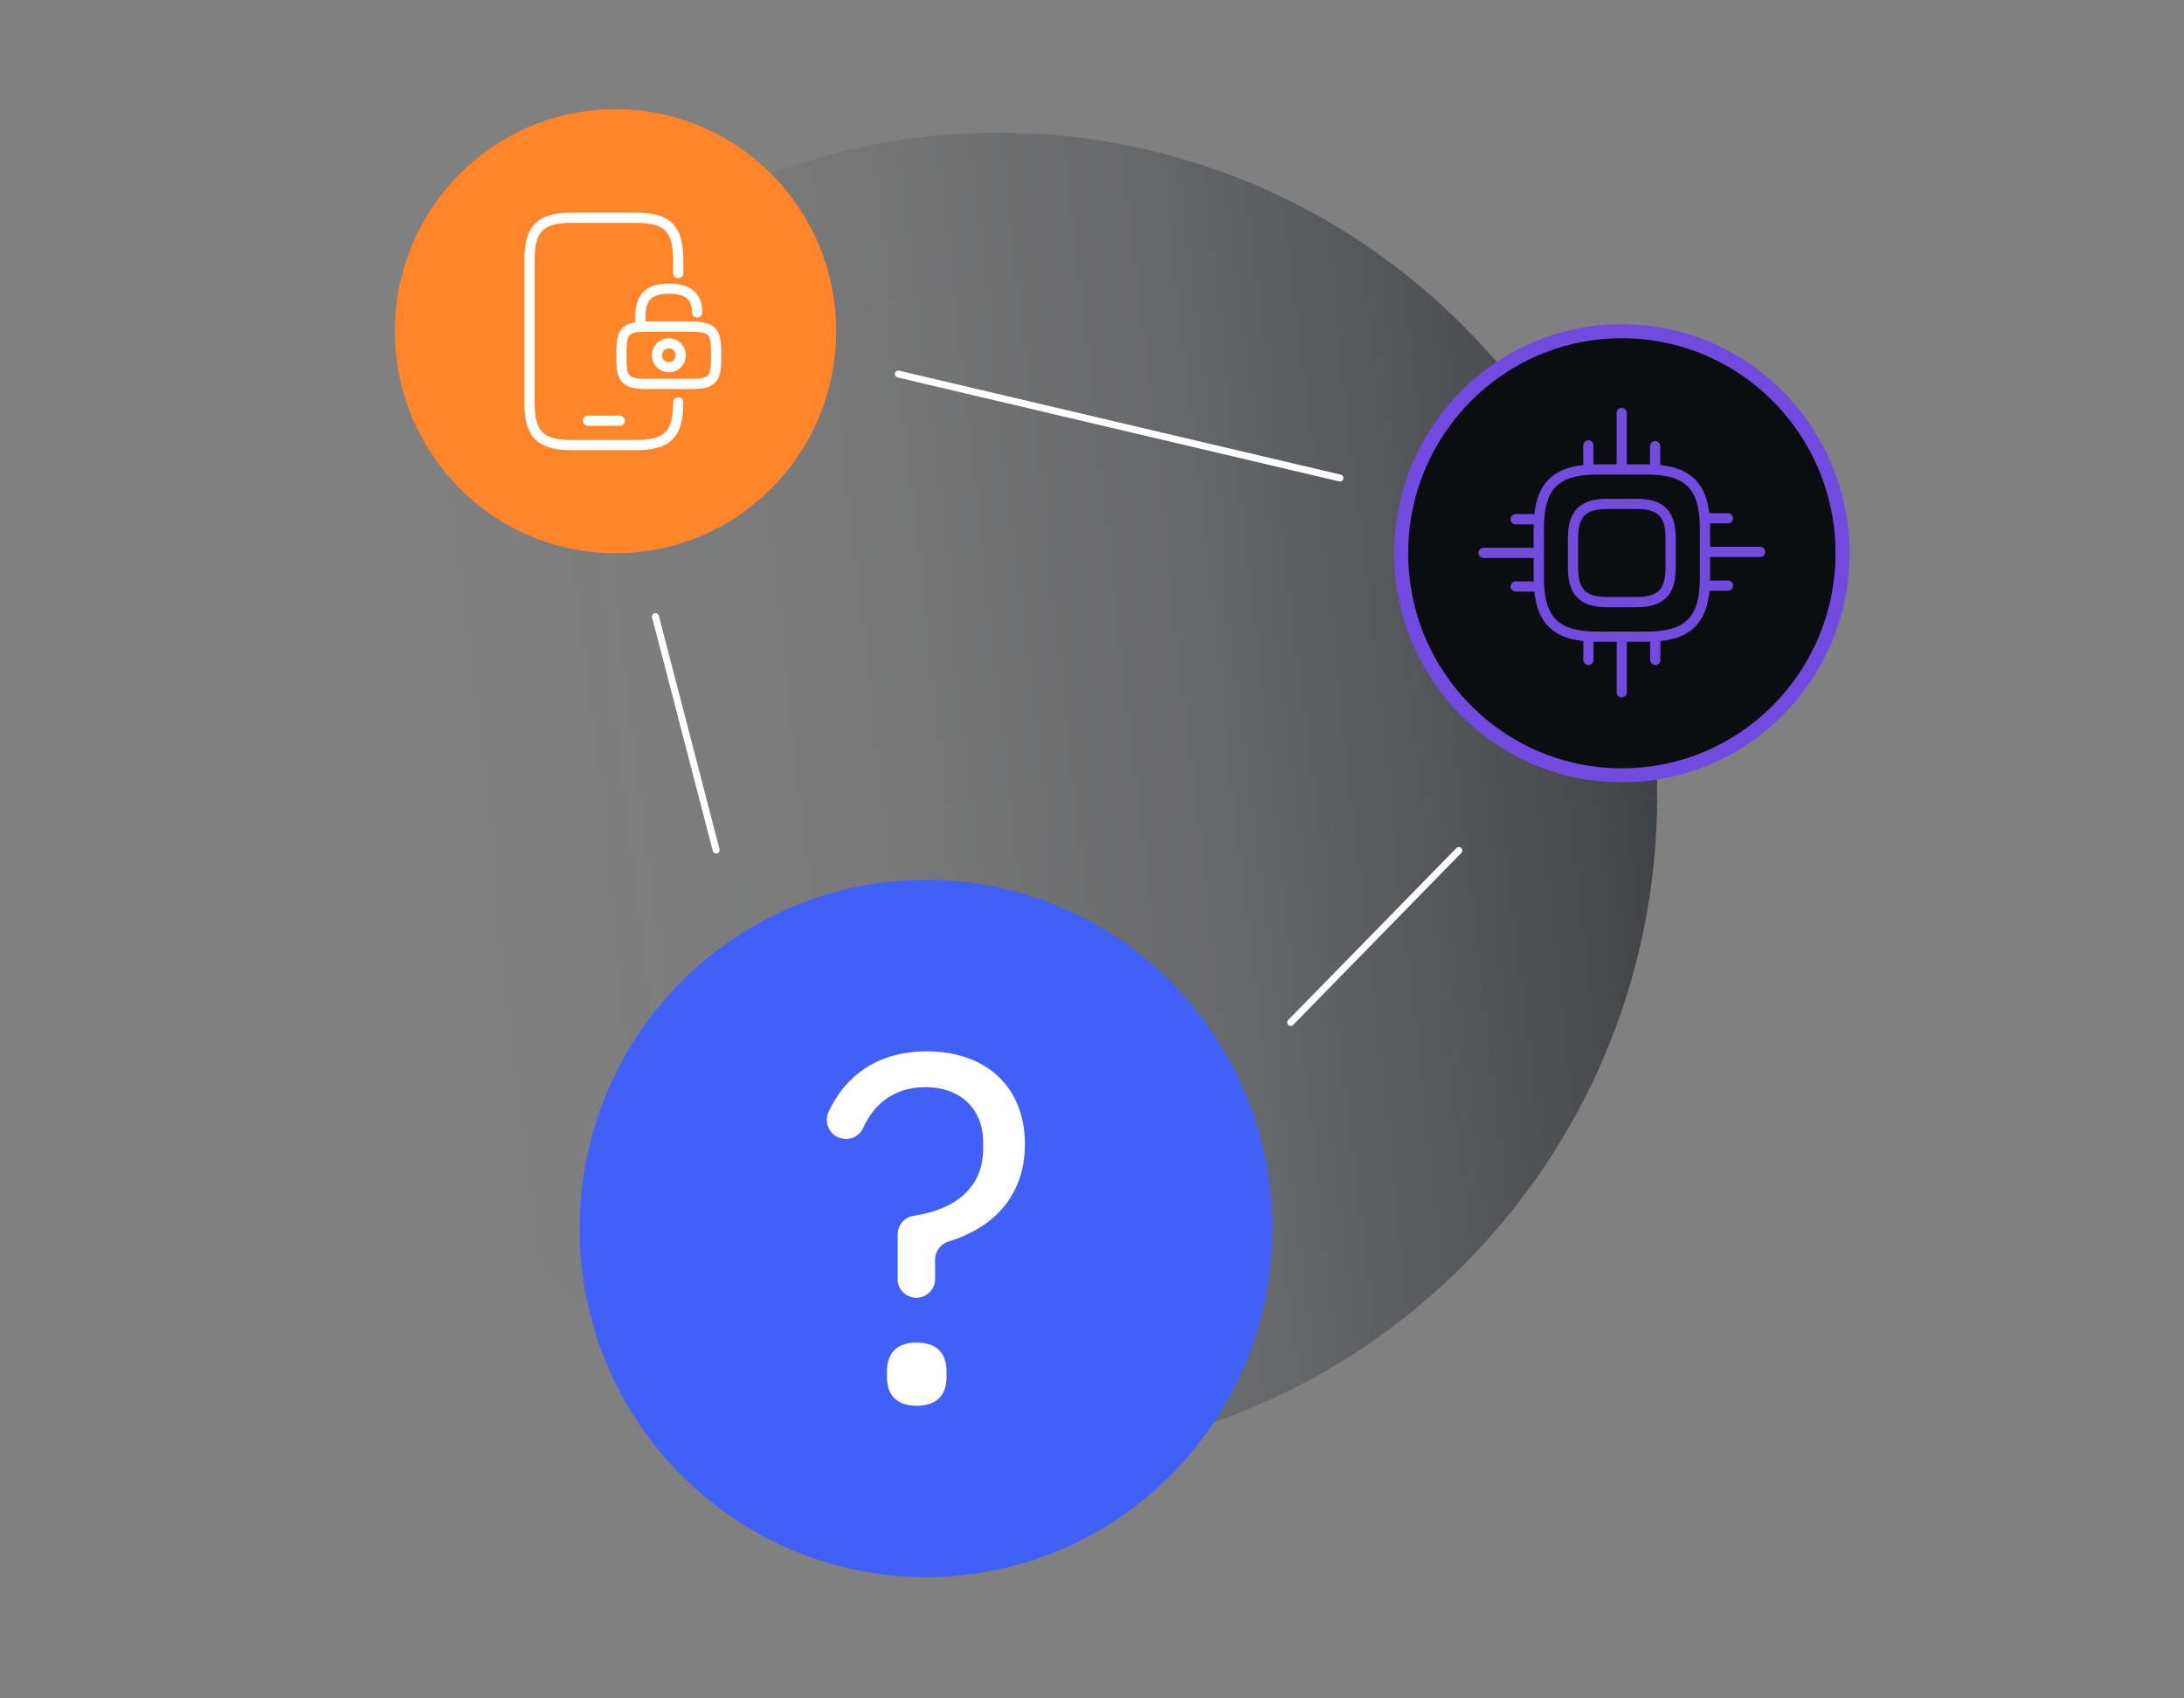 <svg width="180" height="140" viewBox="0 0 180 140" fill="none" xmlns="http://www.w3.org/2000/svg">
<rect x="0" y="0" width="180" height="140" fill="#808080" stroke="none"/>
<mask id="mask0_2118_1970" style="mask-type:alpha" maskUnits="userSpaceOnUse" x="0" y="0" width="180" height="140">
<rect width="180" height="140" fill="white"/>
</mask>
<g mask="url(#mask0_2118_1970)">
<path d="M82.29 120.22C112.273 120.22 136.58 95.757 136.58 65.58C136.58 35.403 112.273 10.94 82.29 10.94C52.306 10.94 28 35.403 28 65.58C28 95.757 52.306 120.22 82.29 120.22Z" fill="url(#paint0_linear_2118_1970)"/>
<path d="M76.319 130C92.086 130 104.867 117.136 104.867 101.267C104.867 85.398 92.086 72.534 76.319 72.534C60.551 72.534 47.77 85.398 47.77 101.267C47.77 117.136 60.551 130 76.319 130Z" fill="#4060F8"/>
<path d="M133.67 63.909C143.714 63.909 151.856 55.715 151.856 45.606C151.856 35.498 143.714 27.303 133.67 27.303C123.626 27.303 115.484 35.498 115.484 45.606C115.484 55.715 123.626 63.909 133.67 63.909Z" fill="#0B0D0F" stroke="#714AE0" stroke-width="1.155" stroke-miterlimit="10" stroke-linecap="round"/>
<path d="M50.729 45.606C60.772 45.606 68.915 37.412 68.915 27.303C68.915 17.195 60.772 9 50.729 9C40.685 9 32.543 17.195 32.543 27.303C32.543 37.412 40.685 45.606 50.729 45.606Z" fill="#FF842A"/>
<path d="M73.984 105.416V101.749C73.984 100.964 74.563 100.325 75.332 100.213C78.909 99.685 81.026 97.745 81.026 94.717V94.145C81.026 91.397 79.132 89.614 76.279 89.614C73.739 89.614 72.045 90.971 71.153 92.956C70.819 93.708 69.961 94.078 69.192 93.786H69.148C68.301 93.45 67.911 92.474 68.29 91.644C69.582 88.863 72.134 86.665 76.391 86.665C81.338 86.665 84.47 89.659 84.47 94.313C84.47 98.968 81.383 101.379 78.196 102.332C77.538 102.534 77.07 103.128 77.07 103.824V105.416C77.07 106.28 76.38 106.975 75.522 106.975C74.663 106.975 73.973 106.28 73.973 105.416H73.984ZM73.103 113.536V113.009C73.103 111.596 73.872 110.665 75.555 110.665C77.238 110.665 78.007 111.596 78.007 113.009V113.536C78.007 114.949 77.238 115.88 75.555 115.88C73.872 115.88 73.103 114.949 73.103 113.536Z" fill="white"/>
<path d="M74.043 30.836L110.437 39.404" stroke="white" stroke-width="0.572" stroke-miterlimit="10" stroke-linecap="round"/>
<path d="M54.02 50.821L59.023 70.066" stroke="white" stroke-width="0.572" stroke-miterlimit="10" stroke-linecap="round"/>
<path d="M120.233 70.111L106.371 84.287" stroke="white" stroke-width="0.572" stroke-miterlimit="10" stroke-linecap="round"/>
<path d="M131.616 52.481H135.728C139.149 52.481 140.519 51.102 140.519 47.658V43.52C140.519 40.077 139.149 38.698 135.728 38.698H131.616C128.195 38.698 126.824 40.077 126.824 43.52V47.658C126.824 51.102 128.195 52.481 131.616 52.481Z" stroke="#714AE0" stroke-width="0.841" stroke-miterlimit="10" stroke-linecap="round"/>
<path d="M132.464 49.632H134.871C136.876 49.632 137.69 48.825 137.69 46.795V44.373C137.69 42.354 136.888 41.535 134.871 41.535H132.464C130.458 41.535 129.645 42.343 129.645 44.373V46.795C129.645 48.814 130.447 49.632 132.464 49.632Z" stroke="#714AE0" stroke-width="0.841" stroke-miterlimit="10" stroke-linecap="round"/>
<path d="M126.827 45.572H122.27" stroke="#714AE0" stroke-width="0.841" stroke-miterlimit="10" stroke-linecap="round"/>
<path d="M126.823 42.802H124.918" stroke="#714AE0" stroke-width="0.841" stroke-miterlimit="10" stroke-linecap="round"/>
<path d="M126.823 48.343H124.918" stroke="#714AE0" stroke-width="0.841" stroke-miterlimit="10" stroke-linecap="round"/>
<path d="M140.52 45.494H145.066" stroke="#714AE0" stroke-width="0.841" stroke-miterlimit="10" stroke-linecap="round"/>
<path d="M140.52 42.724H142.414" stroke="#714AE0" stroke-width="0.841" stroke-miterlimit="10" stroke-linecap="round"/>
<path d="M140.52 48.275H142.414" stroke="#714AE0" stroke-width="0.841" stroke-miterlimit="10" stroke-linecap="round"/>
<path d="M133.656 38.619V34.043" stroke="#714AE0" stroke-width="0.841" stroke-miterlimit="10" stroke-linecap="round"/>
<path d="M130.906 38.619V36.712" stroke="#714AE0" stroke-width="0.841" stroke-miterlimit="10" stroke-linecap="round"/>
<path d="M136.414 38.697V36.78" stroke="#714AE0" stroke-width="0.841" stroke-miterlimit="10" stroke-linecap="round"/>
<path d="M133.664 52.481V57.068" stroke="#714AE0" stroke-width="0.841" stroke-miterlimit="10" stroke-linecap="round"/>
<path d="M130.914 52.481V54.399" stroke="#714AE0" stroke-width="0.841" stroke-miterlimit="10" stroke-linecap="round"/>
<path d="M136.422 52.481V54.399" stroke="#714AE0" stroke-width="0.841" stroke-miterlimit="10" stroke-linecap="round"/>
<path d="M55.898 22.514V21.471C55.898 18.824 55.018 17.95 52.399 17.95H47.14C44.51 17.95 43.641 18.836 43.641 21.471V33.169C43.641 35.815 44.521 36.69 47.14 36.69H52.399C55.029 36.69 55.898 35.804 55.898 33.169" stroke="white" stroke-width="0.841" stroke-linecap="round" stroke-linejoin="round"/>
<path d="M51.076 34.683H48.457" stroke="white" stroke-width="0.841" stroke-linecap="round" stroke-linejoin="round"/>
<path d="M57.069 31.643H53.169C51.609 31.643 51.219 31.251 51.219 29.681V28.896C51.219 27.326 51.609 26.933 53.169 26.933H57.069C58.629 26.933 59.019 27.326 59.019 28.896V29.681C59.019 31.251 58.629 31.643 57.069 31.643Z" stroke="white" stroke-width="0.841" stroke-linecap="round" stroke-linejoin="round"/>
<path d="M52.777 26.933V26.148C52.777 24.847 53.167 23.793 55.117 23.793C56.878 23.793 57.458 24.578 57.458 25.755" stroke="white" stroke-width="0.841" stroke-linecap="round" stroke-linejoin="round"/>
<path d="M56.106 29.288C56.106 29.826 55.671 30.275 55.125 30.275C54.579 30.275 54.145 29.838 54.145 29.288C54.145 28.738 54.579 28.301 55.125 28.301C55.671 28.301 56.106 28.738 56.106 29.288Z" stroke="white" stroke-width="0.841" stroke-linecap="round" stroke-linejoin="round"/>
</g>
<defs>
<linearGradient id="paint0_linear_2118_1970" x1="147.272" y1="58.231" x2="39.343" y2="70.298" gradientUnits="userSpaceOnUse">
<stop stop-color="#2F3237"/>
<stop offset="0.19" stop-color="#2F3237" stop-opacity="0.65"/>
<stop offset="0.46" stop-color="#2F3237" stop-opacity="0.29"/>
<stop offset="0.73" stop-color="#2F3237" stop-opacity="0.07"/>
<stop offset="1" stop-color="#2F3237" stop-opacity="0"/>
</linearGradient>
</defs>
</svg>
